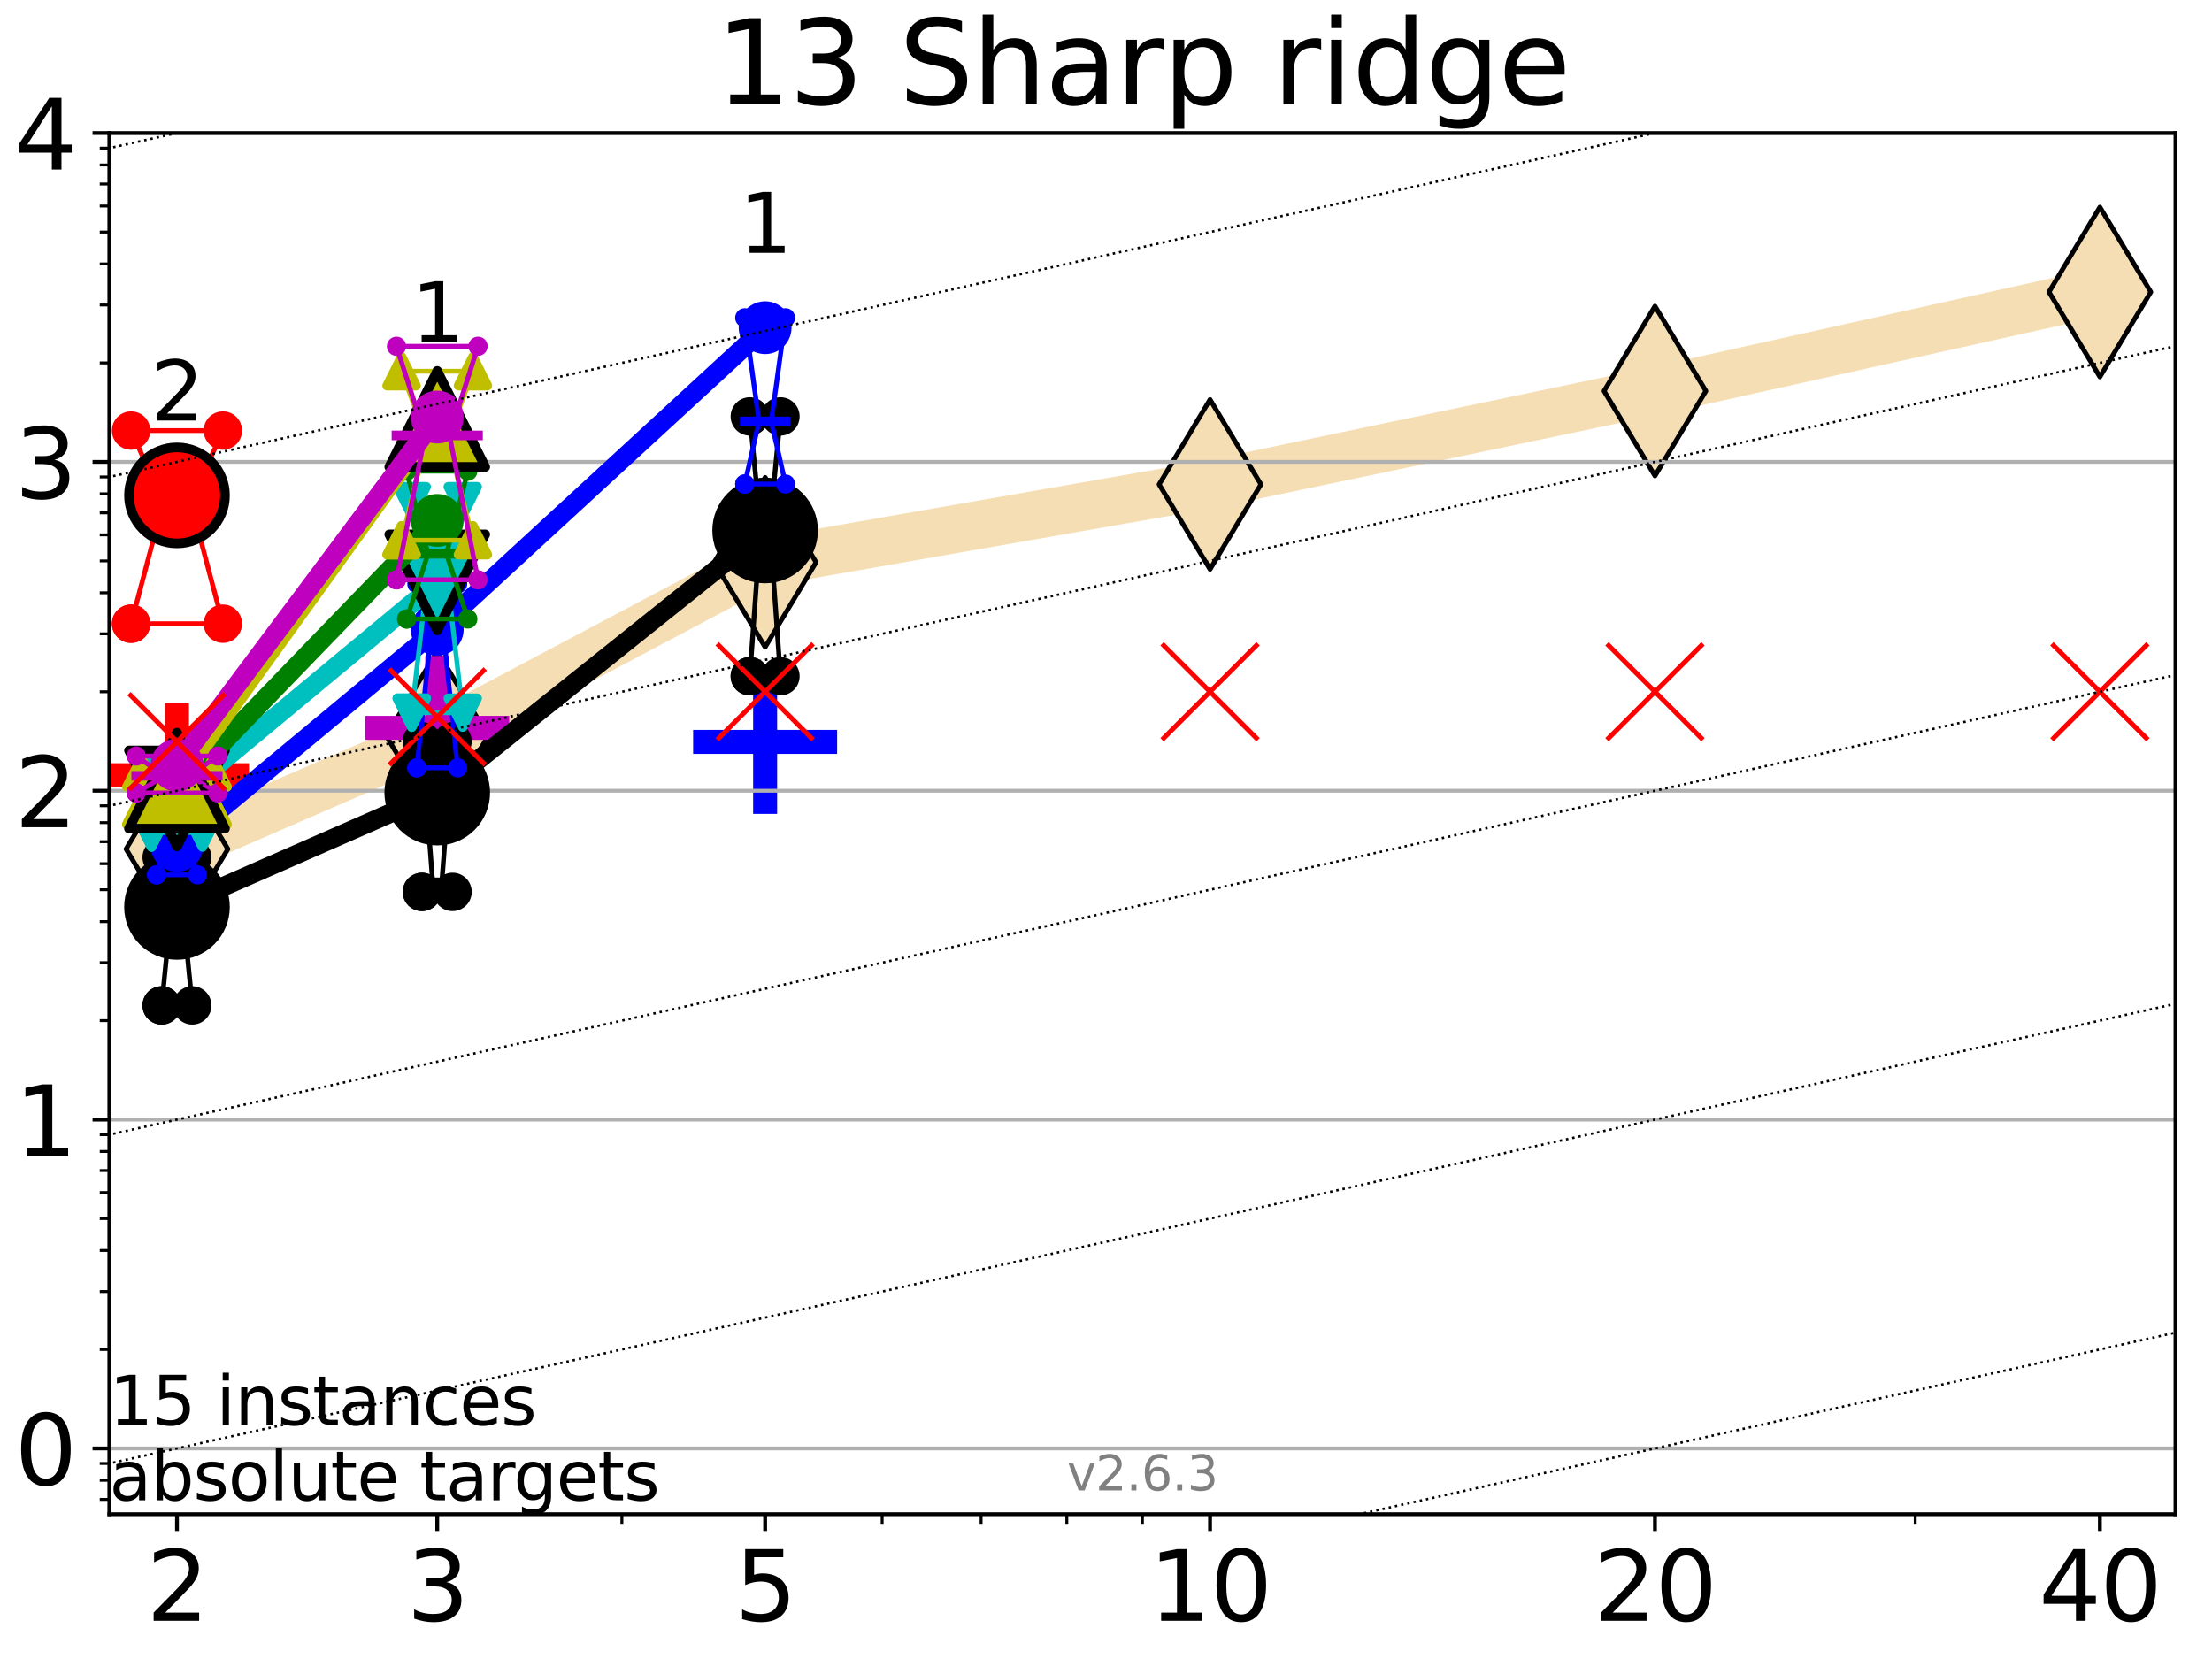 <?xml version="1.0" encoding="utf-8" standalone="no"?>
<!DOCTYPE svg PUBLIC "-//W3C//DTD SVG 1.1//EN"
  "http://www.w3.org/Graphics/SVG/1.1/DTD/svg11.dtd">
<svg xmlns:xlink="http://www.w3.org/1999/xlink" width="460.8pt" height="345.6pt" viewBox="0 0 460.8 345.6" xmlns="http://www.w3.org/2000/svg" version="1.1">
 <defs>
  <style type="text/css">*{stroke-linejoin: round; stroke-linecap: butt}</style>
 </defs>
 <g id="figure_1">
  <g id="patch_1">
   <path d="M 0 345.6 
L 460.8 345.6 
L 460.8 0 
L 0 0 
z
" style="fill: #ffffff"/>
  </g>
  <g id="axes_1">
   <g id="patch_2">
    <path d="M 22.78 315.44 
L 453.192 315.44 
L 453.192 27.72 
L 22.78 27.72 
z
" style="fill: #ffffff"/>
   </g>
   <g id="line2d_1">
    <path d="M 36.868 176.867 
L 91.085 153.335 
L 159.39 117.134 
L 252.074 100.91 
L 344.758 81.456 
L 437.443 60.83 
" clip-path="url(#pb6315e8bf1)" style="fill: none; stroke: #f5deb3; stroke-width: 10; stroke-linecap: square"/>
    <defs>
     <path id="maa21d68ad6" d="M -0 17.678 
L 10.607 0 
L 0 -17.678 
L -10.607 -0 
z
" style="stroke: #000000; stroke-linejoin: miter"/>
    </defs>
    <g clip-path="url(#pb6315e8bf1)">
     <use xlink:href="#maa21d68ad6" x="36.868" y="176.867" style="fill: #f5deb3; stroke: #000000; stroke-linejoin: miter"/>
     <use xlink:href="#maa21d68ad6" x="91.085" y="153.335" style="fill: #f5deb3; stroke: #000000; stroke-linejoin: miter"/>
     <use xlink:href="#maa21d68ad6" x="159.39" y="117.134" style="fill: #f5deb3; stroke: #000000; stroke-linejoin: miter"/>
     <use xlink:href="#maa21d68ad6" x="252.074" y="100.91" style="fill: #f5deb3; stroke: #000000; stroke-linejoin: miter"/>
     <use xlink:href="#maa21d68ad6" x="344.758" y="81.456" style="fill: #f5deb3; stroke: #000000; stroke-linejoin: miter"/>
     <use xlink:href="#maa21d68ad6" x="437.443" y="60.83" style="fill: #f5deb3; stroke: #000000; stroke-linejoin: miter"/>
    </g>
   </g>
   <g id="line2d_2">
    <defs>
     <path id="mfd0caeaba6" d="M -15 0 
L 15 0 
M 0 15 
L 0 -15 
" style="stroke: #bf00bf; stroke-width: 5"/>
    </defs>
    <g clip-path="url(#pb6315e8bf1)">
     <use xlink:href="#mfd0caeaba6" x="91.085" y="151.627" style="fill: #bf00bf; stroke: #bf00bf; stroke-width: 5"/>
    </g>
   </g>
   <g id="line2d_3">
    <defs>
     <path id="mc009044506" d="M -15 0 
L 15 0 
M 0 15 
L 0 -15 
" style="stroke: #0000ff; stroke-width: 5"/>
    </defs>
    <g clip-path="url(#pb6315e8bf1)">
     <use xlink:href="#mc009044506" x="159.39" y="154.55" style="fill: #0000ff; stroke: #0000ff; stroke-width: 5"/>
    </g>
   </g>
   <g id="line2d_4">
    <defs>
     <path id="m1019beb79a" d="M -15 0 
L 15 0 
M 0 15 
L 0 -15 
" style="stroke: #ff0000; stroke-width: 5"/>
    </defs>
    <g clip-path="url(#pb6315e8bf1)">
     <use xlink:href="#m1019beb79a" x="36.868" y="161.491" style="fill: #ff0000; stroke: #ff0000; stroke-width: 5"/>
    </g>
   </g>
   <g id="matplotlib.axis_1">
    <g id="xtick_1">
     <g id="line2d_5">
      <defs>
       <path id="m1a8992a7e8" d="M 0 0 
L 0 3.5 
" style="stroke: #000000; stroke-width: 0.8"/>
      </defs>
      <g>
       <use xlink:href="#m1a8992a7e8" x="36.868" y="315.44" style="stroke: #000000; stroke-width: 0.8"/>
      </g>
     </g>
     <g id="text_1">
      <!-- 2 -->
      <g transform="translate(30.506 337.637) scale(0.2 -0.2)">
       <defs>
        <path id="DejaVuSans-32" d="M 1228 531 
L 3431 531 
L 3431 0 
L 469 0 
L 469 531 
Q 828 903 1448 1529 
Q 2069 2156 2228 2338 
Q 2531 2678 2651 2914 
Q 2772 3150 2772 3378 
Q 2772 3750 2511 3984 
Q 2250 4219 1831 4219 
Q 1534 4219 1204 4116 
Q 875 4013 500 3803 
L 500 4441 
Q 881 4594 1212 4672 
Q 1544 4750 1819 4750 
Q 2544 4750 2975 4387 
Q 3406 4025 3406 3419 
Q 3406 3131 3298 2873 
Q 3191 2616 2906 2266 
Q 2828 2175 2409 1742 
Q 1991 1309 1228 531 
z
" transform="scale(0.016)"/>
       </defs>
       <use xlink:href="#DejaVuSans-32"/>
      </g>
     </g>
    </g>
    <g id="xtick_2">
     <g id="line2d_6">
      <g>
       <use xlink:href="#m1a8992a7e8" x="91.085" y="315.44" style="stroke: #000000; stroke-width: 0.8"/>
      </g>
     </g>
     <g id="text_2">
      <!-- 3 -->
      <g transform="translate(84.723 337.637) scale(0.2 -0.2)">
       <defs>
        <path id="DejaVuSans-33" d="M 2597 2516 
Q 3050 2419 3304 2112 
Q 3559 1806 3559 1356 
Q 3559 666 3084 287 
Q 2609 -91 1734 -91 
Q 1441 -91 1130 -33 
Q 819 25 488 141 
L 488 750 
Q 750 597 1062 519 
Q 1375 441 1716 441 
Q 2309 441 2620 675 
Q 2931 909 2931 1356 
Q 2931 1769 2642 2001 
Q 2353 2234 1838 2234 
L 1294 2234 
L 1294 2753 
L 1863 2753 
Q 2328 2753 2575 2939 
Q 2822 3125 2822 3475 
Q 2822 3834 2567 4026 
Q 2313 4219 1838 4219 
Q 1578 4219 1281 4162 
Q 984 4106 628 3988 
L 628 4550 
Q 988 4650 1302 4700 
Q 1616 4750 1894 4750 
Q 2613 4750 3031 4423 
Q 3450 4097 3450 3541 
Q 3450 3153 3228 2886 
Q 3006 2619 2597 2516 
z
" transform="scale(0.016)"/>
       </defs>
       <use xlink:href="#DejaVuSans-33"/>
      </g>
     </g>
    </g>
    <g id="xtick_3">
     <g id="line2d_7">
      <g>
       <use xlink:href="#m1a8992a7e8" x="159.39" y="315.44" style="stroke: #000000; stroke-width: 0.8"/>
      </g>
     </g>
     <g id="text_3">
      <!-- 5 -->
      <g transform="translate(153.028 337.637) scale(0.2 -0.2)">
       <defs>
        <path id="DejaVuSans-35" d="M 691 4666 
L 3169 4666 
L 3169 4134 
L 1269 4134 
L 1269 2991 
Q 1406 3038 1543 3061 
Q 1681 3084 1819 3084 
Q 2600 3084 3056 2656 
Q 3513 2228 3513 1497 
Q 3513 744 3044 326 
Q 2575 -91 1722 -91 
Q 1428 -91 1123 -41 
Q 819 9 494 109 
L 494 744 
Q 775 591 1075 516 
Q 1375 441 1709 441 
Q 2250 441 2565 725 
Q 2881 1009 2881 1497 
Q 2881 1984 2565 2268 
Q 2250 2553 1709 2553 
Q 1456 2553 1204 2497 
Q 953 2441 691 2322 
L 691 4666 
z
" transform="scale(0.016)"/>
       </defs>
       <use xlink:href="#DejaVuSans-35"/>
      </g>
     </g>
    </g>
    <g id="xtick_4">
     <g id="line2d_8">
      <g>
       <use xlink:href="#m1a8992a7e8" x="252.074" y="315.44" style="stroke: #000000; stroke-width: 0.8"/>
      </g>
     </g>
     <g id="text_4">
      <!-- 10 -->
      <g transform="translate(239.349 337.637) scale(0.2 -0.2)">
       <defs>
        <path id="DejaVuSans-31" d="M 794 531 
L 1825 531 
L 1825 4091 
L 703 3866 
L 703 4441 
L 1819 4666 
L 2450 4666 
L 2450 531 
L 3481 531 
L 3481 0 
L 794 0 
L 794 531 
z
" transform="scale(0.016)"/>
        <path id="DejaVuSans-30" d="M 2034 4250 
Q 1547 4250 1301 3770 
Q 1056 3291 1056 2328 
Q 1056 1369 1301 889 
Q 1547 409 2034 409 
Q 2525 409 2770 889 
Q 3016 1369 3016 2328 
Q 3016 3291 2770 3770 
Q 2525 4250 2034 4250 
z
M 2034 4750 
Q 2819 4750 3233 4129 
Q 3647 3509 3647 2328 
Q 3647 1150 3233 529 
Q 2819 -91 2034 -91 
Q 1250 -91 836 529 
Q 422 1150 422 2328 
Q 422 3509 836 4129 
Q 1250 4750 2034 4750 
z
" transform="scale(0.016)"/>
       </defs>
       <use xlink:href="#DejaVuSans-31"/>
       <use xlink:href="#DejaVuSans-30" x="63.623"/>
      </g>
     </g>
    </g>
    <g id="xtick_5">
     <g id="line2d_9">
      <g>
       <use xlink:href="#m1a8992a7e8" x="344.758" y="315.44" style="stroke: #000000; stroke-width: 0.8"/>
      </g>
     </g>
     <g id="text_5">
      <!-- 20 -->
      <g transform="translate(332.033 337.637) scale(0.2 -0.2)">
       <use xlink:href="#DejaVuSans-32"/>
       <use xlink:href="#DejaVuSans-30" x="63.623"/>
      </g>
     </g>
    </g>
    <g id="xtick_6">
     <g id="line2d_10">
      <g>
       <use xlink:href="#m1a8992a7e8" x="437.443" y="315.44" style="stroke: #000000; stroke-width: 0.8"/>
      </g>
     </g>
     <g id="text_6">
      <!-- 40 -->
      <g transform="translate(424.718 337.637) scale(0.2 -0.2)">
       <defs>
        <path id="DejaVuSans-34" d="M 2419 4116 
L 825 1625 
L 2419 1625 
L 2419 4116 
z
M 2253 4666 
L 3047 4666 
L 3047 1625 
L 3713 1625 
L 3713 1100 
L 3047 1100 
L 3047 0 
L 2419 0 
L 2419 1100 
L 313 1100 
L 313 1709 
L 2253 4666 
z
" transform="scale(0.016)"/>
       </defs>
       <use xlink:href="#DejaVuSans-34"/>
       <use xlink:href="#DejaVuSans-30" x="63.623"/>
      </g>
     </g>
    </g>
    <g id="xtick_7">
     <g id="line2d_11">
      <defs>
       <path id="m55090fe148" d="M 0 0 
L 0 2 
" style="stroke: #000000; stroke-width: 0.6"/>
      </defs>
      <g>
       <use xlink:href="#m55090fe148" x="129.552" y="315.44" style="stroke: #000000; stroke-width: 0.6"/>
      </g>
     </g>
    </g>
    <g id="xtick_8">
     <g id="line2d_12">
      <g>
       <use xlink:href="#m55090fe148" x="183.769" y="315.44" style="stroke: #000000; stroke-width: 0.6"/>
      </g>
     </g>
    </g>
    <g id="xtick_9">
     <g id="line2d_13">
      <g>
       <use xlink:href="#m55090fe148" x="204.381" y="315.44" style="stroke: #000000; stroke-width: 0.6"/>
      </g>
     </g>
    </g>
    <g id="xtick_10">
     <g id="line2d_14">
      <g>
       <use xlink:href="#m55090fe148" x="222.237" y="315.44" style="stroke: #000000; stroke-width: 0.6"/>
      </g>
     </g>
    </g>
    <g id="xtick_11">
     <g id="line2d_15">
      <g>
       <use xlink:href="#m55090fe148" x="237.986" y="315.44" style="stroke: #000000; stroke-width: 0.6"/>
      </g>
     </g>
    </g>
    <g id="xtick_12">
     <g id="line2d_16">
      <g>
       <use xlink:href="#m55090fe148" x="398.975" y="315.44" style="stroke: #000000; stroke-width: 0.6"/>
      </g>
     </g>
    </g>
   </g>
   <g id="matplotlib.axis_2">
    <g id="ytick_1">
     <g id="line2d_17">
      <path d="M 22.78 301.739 
L 453.192 301.739 
" clip-path="url(#pb6315e8bf1)" style="fill: none; stroke: #b0b0b0; stroke-width: 0.8; stroke-linecap: square"/>
     </g>
     <g id="line2d_18">
      <defs>
       <path id="m30ccf0166f" d="M 0 0 
L -3.5 0 
" style="stroke: #000000; stroke-width: 0.8"/>
      </defs>
      <g>
       <use xlink:href="#m30ccf0166f" x="22.78" y="301.739" style="stroke: #000000; stroke-width: 0.8"/>
      </g>
     </g>
     <g id="text_7">
      <!-- 0 -->
      <g transform="translate(3.055 309.337) scale(0.2 -0.2)">
       <use xlink:href="#DejaVuSans-30"/>
      </g>
     </g>
    </g>
    <g id="ytick_2">
     <g id="line2d_19">
      <path d="M 22.78 233.234 
L 453.192 233.234 
" clip-path="url(#pb6315e8bf1)" style="fill: none; stroke: #b0b0b0; stroke-width: 0.8; stroke-linecap: square"/>
     </g>
     <g id="line2d_20">
      <g>
       <use xlink:href="#m30ccf0166f" x="22.78" y="233.234" style="stroke: #000000; stroke-width: 0.8"/>
      </g>
     </g>
     <g id="text_8">
      <!-- 1 -->
      <g transform="translate(3.055 240.833) scale(0.2 -0.2)">
       <use xlink:href="#DejaVuSans-31"/>
      </g>
     </g>
    </g>
    <g id="ytick_3">
     <g id="line2d_21">
      <path d="M 22.78 164.73 
L 453.192 164.73 
" clip-path="url(#pb6315e8bf1)" style="fill: none; stroke: #b0b0b0; stroke-width: 0.8; stroke-linecap: square"/>
     </g>
     <g id="line2d_22">
      <g>
       <use xlink:href="#m30ccf0166f" x="22.78" y="164.73" style="stroke: #000000; stroke-width: 0.8"/>
      </g>
     </g>
     <g id="text_9">
      <!-- 2 -->
      <g transform="translate(3.055 172.328) scale(0.2 -0.2)">
       <use xlink:href="#DejaVuSans-32"/>
      </g>
     </g>
    </g>
    <g id="ytick_4">
     <g id="line2d_23">
      <path d="M 22.78 96.225 
L 453.192 96.225 
" clip-path="url(#pb6315e8bf1)" style="fill: none; stroke: #b0b0b0; stroke-width: 0.8; stroke-linecap: square"/>
     </g>
     <g id="line2d_24">
      <g>
       <use xlink:href="#m30ccf0166f" x="22.78" y="96.225" style="stroke: #000000; stroke-width: 0.8"/>
      </g>
     </g>
     <g id="text_10">
      <!-- 3 -->
      <g transform="translate(3.055 103.823) scale(0.2 -0.2)">
       <use xlink:href="#DejaVuSans-33"/>
      </g>
     </g>
    </g>
    <g id="ytick_5">
     <g id="line2d_25">
      <path d="M 22.78 27.72 
L 453.192 27.72 
" clip-path="url(#pb6315e8bf1)" style="fill: none; stroke: #b0b0b0; stroke-width: 0.8; stroke-linecap: square"/>
     </g>
     <g id="line2d_26">
      <g>
       <use xlink:href="#m30ccf0166f" x="22.78" y="27.72" style="stroke: #000000; stroke-width: 0.8"/>
      </g>
     </g>
     <g id="text_11">
      <!-- 4 -->
      <g transform="translate(3.055 35.318) scale(0.2 -0.2)">
       <use xlink:href="#DejaVuSans-34"/>
      </g>
     </g>
    </g>
    <g id="ytick_6">
     <g id="line2d_27">
      <defs>
       <path id="m1c52332512" d="M 0 0 
L -2 0 
" style="stroke: #000000; stroke-width: 0.6"/>
      </defs>
      <g>
       <use xlink:href="#m1c52332512" x="22.78" y="312.351" style="stroke: #000000; stroke-width: 0.6"/>
      </g>
     </g>
    </g>
    <g id="ytick_7">
     <g id="line2d_28">
      <g>
       <use xlink:href="#m1c52332512" x="22.78" y="308.378" style="stroke: #000000; stroke-width: 0.6"/>
      </g>
     </g>
    </g>
    <g id="ytick_8">
     <g id="line2d_29">
      <g>
       <use xlink:href="#m1c52332512" x="22.78" y="304.874" style="stroke: #000000; stroke-width: 0.6"/>
      </g>
     </g>
    </g>
    <g id="ytick_9">
     <g id="line2d_30">
      <g>
       <use xlink:href="#m1c52332512" x="22.78" y="281.117" style="stroke: #000000; stroke-width: 0.6"/>
      </g>
     </g>
    </g>
    <g id="ytick_10">
     <g id="line2d_31">
      <g>
       <use xlink:href="#m1c52332512" x="22.78" y="269.054" style="stroke: #000000; stroke-width: 0.6"/>
      </g>
     </g>
    </g>
    <g id="ytick_11">
     <g id="line2d_32">
      <g>
       <use xlink:href="#m1c52332512" x="22.78" y="260.495" style="stroke: #000000; stroke-width: 0.6"/>
      </g>
     </g>
    </g>
    <g id="ytick_12">
     <g id="line2d_33">
      <g>
       <use xlink:href="#m1c52332512" x="22.78" y="253.856" style="stroke: #000000; stroke-width: 0.6"/>
      </g>
     </g>
    </g>
    <g id="ytick_13">
     <g id="line2d_34">
      <g>
       <use xlink:href="#m1c52332512" x="22.78" y="248.432" style="stroke: #000000; stroke-width: 0.6"/>
      </g>
     </g>
    </g>
    <g id="ytick_14">
     <g id="line2d_35">
      <g>
       <use xlink:href="#m1c52332512" x="22.78" y="243.846" style="stroke: #000000; stroke-width: 0.6"/>
      </g>
     </g>
    </g>
    <g id="ytick_15">
     <g id="line2d_36">
      <g>
       <use xlink:href="#m1c52332512" x="22.78" y="239.873" style="stroke: #000000; stroke-width: 0.6"/>
      </g>
     </g>
    </g>
    <g id="ytick_16">
     <g id="line2d_37">
      <g>
       <use xlink:href="#m1c52332512" x="22.78" y="236.369" style="stroke: #000000; stroke-width: 0.6"/>
      </g>
     </g>
    </g>
    <g id="ytick_17">
     <g id="line2d_38">
      <g>
       <use xlink:href="#m1c52332512" x="22.78" y="212.612" style="stroke: #000000; stroke-width: 0.6"/>
      </g>
     </g>
    </g>
    <g id="ytick_18">
     <g id="line2d_39">
      <g>
       <use xlink:href="#m1c52332512" x="22.78" y="200.549" style="stroke: #000000; stroke-width: 0.6"/>
      </g>
     </g>
    </g>
    <g id="ytick_19">
     <g id="line2d_40">
      <g>
       <use xlink:href="#m1c52332512" x="22.78" y="191.99" style="stroke: #000000; stroke-width: 0.6"/>
      </g>
     </g>
    </g>
    <g id="ytick_20">
     <g id="line2d_41">
      <g>
       <use xlink:href="#m1c52332512" x="22.78" y="185.352" style="stroke: #000000; stroke-width: 0.6"/>
      </g>
     </g>
    </g>
    <g id="ytick_21">
     <g id="line2d_42">
      <g>
       <use xlink:href="#m1c52332512" x="22.78" y="179.927" style="stroke: #000000; stroke-width: 0.6"/>
      </g>
     </g>
    </g>
    <g id="ytick_22">
     <g id="line2d_43">
      <g>
       <use xlink:href="#m1c52332512" x="22.78" y="175.341" style="stroke: #000000; stroke-width: 0.6"/>
      </g>
     </g>
    </g>
    <g id="ytick_23">
     <g id="line2d_44">
      <g>
       <use xlink:href="#m1c52332512" x="22.78" y="171.368" style="stroke: #000000; stroke-width: 0.6"/>
      </g>
     </g>
    </g>
    <g id="ytick_24">
     <g id="line2d_45">
      <g>
       <use xlink:href="#m1c52332512" x="22.78" y="167.864" style="stroke: #000000; stroke-width: 0.6"/>
      </g>
     </g>
    </g>
    <g id="ytick_25">
     <g id="line2d_46">
      <g>
       <use xlink:href="#m1c52332512" x="22.78" y="144.108" style="stroke: #000000; stroke-width: 0.6"/>
      </g>
     </g>
    </g>
    <g id="ytick_26">
     <g id="line2d_47">
      <g>
       <use xlink:href="#m1c52332512" x="22.78" y="132.044" style="stroke: #000000; stroke-width: 0.6"/>
      </g>
     </g>
    </g>
    <g id="ytick_27">
     <g id="line2d_48">
      <g>
       <use xlink:href="#m1c52332512" x="22.78" y="123.486" style="stroke: #000000; stroke-width: 0.6"/>
      </g>
     </g>
    </g>
    <g id="ytick_28">
     <g id="line2d_49">
      <g>
       <use xlink:href="#m1c52332512" x="22.78" y="116.847" style="stroke: #000000; stroke-width: 0.6"/>
      </g>
     </g>
    </g>
    <g id="ytick_29">
     <g id="line2d_50">
      <g>
       <use xlink:href="#m1c52332512" x="22.78" y="111.422" style="stroke: #000000; stroke-width: 0.6"/>
      </g>
     </g>
    </g>
    <g id="ytick_30">
     <g id="line2d_51">
      <g>
       <use xlink:href="#m1c52332512" x="22.78" y="106.836" style="stroke: #000000; stroke-width: 0.6"/>
      </g>
     </g>
    </g>
    <g id="ytick_31">
     <g id="line2d_52">
      <g>
       <use xlink:href="#m1c52332512" x="22.78" y="102.864" style="stroke: #000000; stroke-width: 0.6"/>
      </g>
     </g>
    </g>
    <g id="ytick_32">
     <g id="line2d_53">
      <g>
       <use xlink:href="#m1c52332512" x="22.78" y="99.359" style="stroke: #000000; stroke-width: 0.6"/>
      </g>
     </g>
    </g>
    <g id="ytick_33">
     <g id="line2d_54">
      <g>
       <use xlink:href="#m1c52332512" x="22.78" y="75.603" style="stroke: #000000; stroke-width: 0.6"/>
      </g>
     </g>
    </g>
    <g id="ytick_34">
     <g id="line2d_55">
      <g>
       <use xlink:href="#m1c52332512" x="22.78" y="63.54" style="stroke: #000000; stroke-width: 0.6"/>
      </g>
     </g>
    </g>
    <g id="ytick_35">
     <g id="line2d_56">
      <g>
       <use xlink:href="#m1c52332512" x="22.78" y="54.981" style="stroke: #000000; stroke-width: 0.6"/>
      </g>
     </g>
    </g>
    <g id="ytick_36">
     <g id="line2d_57">
      <g>
       <use xlink:href="#m1c52332512" x="22.78" y="48.342" style="stroke: #000000; stroke-width: 0.6"/>
      </g>
     </g>
    </g>
    <g id="ytick_37">
     <g id="line2d_58">
      <g>
       <use xlink:href="#m1c52332512" x="22.78" y="42.918" style="stroke: #000000; stroke-width: 0.6"/>
      </g>
     </g>
    </g>
    <g id="ytick_38">
     <g id="line2d_59">
      <g>
       <use xlink:href="#m1c52332512" x="22.78" y="38.332" style="stroke: #000000; stroke-width: 0.6"/>
      </g>
     </g>
    </g>
    <g id="ytick_39">
     <g id="line2d_60">
      <g>
       <use xlink:href="#m1c52332512" x="22.78" y="34.359" style="stroke: #000000; stroke-width: 0.6"/>
      </g>
     </g>
    </g>
    <g id="ytick_40">
     <g id="line2d_61">
      <g>
       <use xlink:href="#m1c52332512" x="22.78" y="30.855" style="stroke: #000000; stroke-width: 0.6"/>
      </g>
     </g>
    </g>
   </g>
   <g id="line2d_62">
    <path d="M 33.682 209.441 
L 35.912 186.878 
L 33.682 178.594 
L 40.054 178.594 
L 37.824 186.878 
L 40.054 209.441 
L 33.682 209.441 
" clip-path="url(#pb6315e8bf1)" style="fill: none; stroke: #000000; stroke-linecap: square"/>
   </g>
   <g id="line2d_63">
    <path d="M 33.682 209.441 
L 40.054 209.441 
L 40.054 178.594 
L 33.682 178.594 
L 33.682 209.441 
" clip-path="url(#pb6315e8bf1)" style="fill: none"/>
    <defs>
     <path id="md04848f0b5" d="M 0 3 
C 0.796 3 1.559 2.684 2.121 2.121 
C 2.684 1.559 3 0.796 3 0 
C 3 -0.796 2.684 -1.559 2.121 -2.121 
C 1.559 -2.684 0.796 -3 0 -3 
C -0.796 -3 -1.559 -2.684 -2.121 -2.121 
C -2.684 -1.559 -3 -0.796 -3 0 
C -3 0.796 -2.684 1.559 -2.121 2.121 
C -1.559 2.684 -0.796 3 0 3 
z
" style="stroke: #000000; stroke-width: 2"/>
    </defs>
    <g clip-path="url(#pb6315e8bf1)">
     <use xlink:href="#md04848f0b5" x="33.682" y="209.441" style="stroke: #000000; stroke-width: 2"/>
     <use xlink:href="#md04848f0b5" x="40.054" y="209.441" style="stroke: #000000; stroke-width: 2"/>
     <use xlink:href="#md04848f0b5" x="40.054" y="178.594" style="stroke: #000000; stroke-width: 2"/>
     <use xlink:href="#md04848f0b5" x="33.682" y="178.594" style="stroke: #000000; stroke-width: 2"/>
     <use xlink:href="#md04848f0b5" x="33.682" y="209.441" style="stroke: #000000; stroke-width: 2"/>
    </g>
   </g>
   <g id="line2d_64">
    <path d="M 33.682 186.878 
L 40.054 186.878 
" clip-path="url(#pb6315e8bf1)" style="fill: none; stroke: #000000; stroke-width: 2; stroke-linecap: square"/>
   </g>
   <g id="line2d_65">
    <path d="M 87.899 185.801 
L 90.129 183.806 
L 87.899 154.437 
L 94.271 154.437 
L 92.041 183.806 
L 94.271 185.801 
L 87.899 185.801 
" clip-path="url(#pb6315e8bf1)" style="fill: none; stroke: #000000; stroke-linecap: square"/>
   </g>
   <g id="line2d_66">
    <path d="M 87.899 185.801 
L 94.271 185.801 
L 94.271 154.437 
L 87.899 154.437 
L 87.899 185.801 
" clip-path="url(#pb6315e8bf1)" style="fill: none"/>
    <g clip-path="url(#pb6315e8bf1)">
     <use xlink:href="#md04848f0b5" x="87.899" y="185.801" style="stroke: #000000; stroke-width: 2"/>
     <use xlink:href="#md04848f0b5" x="94.271" y="185.801" style="stroke: #000000; stroke-width: 2"/>
     <use xlink:href="#md04848f0b5" x="94.271" y="154.437" style="stroke: #000000; stroke-width: 2"/>
     <use xlink:href="#md04848f0b5" x="87.899" y="154.437" style="stroke: #000000; stroke-width: 2"/>
     <use xlink:href="#md04848f0b5" x="87.899" y="185.801" style="stroke: #000000; stroke-width: 2"/>
    </g>
   </g>
   <g id="line2d_67">
    <path d="M 87.899 183.806 
L 94.271 183.806 
" clip-path="url(#pb6315e8bf1)" style="fill: none; stroke: #000000; stroke-width: 2; stroke-linecap: square"/>
   </g>
   <g id="line2d_68">
    <path d="M 156.204 140.869 
L 158.434 109.67 
L 156.204 86.748 
L 162.576 86.748 
L 160.346 109.67 
L 162.576 140.869 
L 156.204 140.869 
" clip-path="url(#pb6315e8bf1)" style="fill: none; stroke: #000000; stroke-linecap: square"/>
   </g>
   <g id="line2d_69">
    <path d="M 156.204 140.869 
L 162.576 140.869 
L 162.576 86.748 
L 156.204 86.748 
L 156.204 140.869 
" clip-path="url(#pb6315e8bf1)" style="fill: none"/>
    <g clip-path="url(#pb6315e8bf1)">
     <use xlink:href="#md04848f0b5" x="156.204" y="140.869" style="stroke: #000000; stroke-width: 2"/>
     <use xlink:href="#md04848f0b5" x="162.576" y="140.869" style="stroke: #000000; stroke-width: 2"/>
     <use xlink:href="#md04848f0b5" x="162.576" y="86.748" style="stroke: #000000; stroke-width: 2"/>
     <use xlink:href="#md04848f0b5" x="156.204" y="86.748" style="stroke: #000000; stroke-width: 2"/>
     <use xlink:href="#md04848f0b5" x="156.204" y="140.869" style="stroke: #000000; stroke-width: 2"/>
    </g>
   </g>
   <g id="line2d_70">
    <path d="M 156.204 109.67 
L 162.576 109.67 
" clip-path="url(#pb6315e8bf1)" style="fill: none; stroke: #000000; stroke-width: 2; stroke-linecap: square"/>
   </g>
   <g id="line2d_71">
    <path d="M 36.868 188.93 
L 91.085 165.119 
" clip-path="url(#pb6315e8bf1)" style="fill: none; stroke: #000000; stroke-width: 4; stroke-linecap: square"/>
   </g>
   <g id="line2d_72">
    <path d="M 91.085 165.119 
L 159.39 110.505 
" clip-path="url(#pb6315e8bf1)" style="fill: none; stroke: #000000; stroke-width: 4; stroke-linecap: square"/>
   </g>
   <g id="line2d_73">
    <path d="M 36.868 188.93 
L 91.085 165.119 
L 159.39 110.505 
" clip-path="url(#pb6315e8bf1)" style="fill: none"/>
    <defs>
     <path id="m1195ddccbd" d="M 0 10 
C 2.652 10 5.196 8.946 7.071 7.071 
C 8.946 5.196 10 2.652 10 0 
C 10 -2.652 8.946 -5.196 7.071 -7.071 
C 5.196 -8.946 2.652 -10 0 -10 
C -2.652 -10 -5.196 -8.946 -7.071 -7.071 
C -8.946 -5.196 -10 -2.652 -10 0 
C -10 2.652 -8.946 5.196 -7.071 7.071 
C -5.196 8.946 -2.652 10 0 10 
z
" style="stroke: #000000; stroke-width: 2"/>
    </defs>
    <g clip-path="url(#pb6315e8bf1)">
     <use xlink:href="#m1195ddccbd" x="36.868" y="188.93" style="stroke: #000000; stroke-width: 2"/>
     <use xlink:href="#m1195ddccbd" x="91.085" y="165.119" style="stroke: #000000; stroke-width: 2"/>
     <use xlink:href="#m1195ddccbd" x="159.39" y="110.505" style="stroke: #000000; stroke-width: 2"/>
    </g>
   </g>
   <g id="line2d_74">
    <path d="M 32.62 182.247 
L 35.594 172.313 
L 32.62 171.229 
L 41.116 171.229 
L 38.143 172.313 
L 41.116 182.247 
L 32.62 182.247 
" clip-path="url(#pb6315e8bf1)" style="fill: none; stroke: #0000ff; stroke-linecap: square"/>
   </g>
   <g id="line2d_75">
    <path d="M 32.62 182.247 
L 41.116 182.247 
L 41.116 171.229 
L 32.62 171.229 
L 32.62 182.247 
" clip-path="url(#pb6315e8bf1)" style="fill: none"/>
    <defs>
     <path id="m317a952a71" d="M 0 1.5 
C 0.398 1.5 0.779 1.342 1.061 1.061 
C 1.342 0.779 1.5 0.398 1.5 0 
C 1.5 -0.398 1.342 -0.779 1.061 -1.061 
C 0.779 -1.342 0.398 -1.5 0 -1.5 
C -0.398 -1.5 -0.779 -1.342 -1.061 -1.061 
C -1.342 -0.779 -1.5 -0.398 -1.5 0 
C -1.5 0.398 -1.342 0.779 -1.061 1.061 
C -0.779 1.342 -0.398 1.5 0 1.5 
z
" style="stroke: #0000ff"/>
    </defs>
    <g clip-path="url(#pb6315e8bf1)">
     <use xlink:href="#m317a952a71" x="32.62" y="182.247" style="fill: #0000ff; stroke: #0000ff"/>
     <use xlink:href="#m317a952a71" x="41.116" y="182.247" style="fill: #0000ff; stroke: #0000ff"/>
     <use xlink:href="#m317a952a71" x="41.116" y="171.229" style="fill: #0000ff; stroke: #0000ff"/>
     <use xlink:href="#m317a952a71" x="32.62" y="171.229" style="fill: #0000ff; stroke: #0000ff"/>
     <use xlink:href="#m317a952a71" x="32.62" y="182.247" style="fill: #0000ff; stroke: #0000ff"/>
    </g>
   </g>
   <g id="line2d_76">
    <path d="M 32.62 172.313 
L 41.116 172.313 
" clip-path="url(#pb6315e8bf1)" style="fill: none; stroke: #0000ff; stroke-width: 2; stroke-linecap: square"/>
   </g>
   <g id="line2d_77">
    <path d="M 86.837 159.953 
L 89.811 131.618 
L 86.837 121.647 
L 95.333 121.647 
L 92.359 131.618 
L 95.333 159.953 
L 86.837 159.953 
" clip-path="url(#pb6315e8bf1)" style="fill: none; stroke: #0000ff; stroke-linecap: square"/>
   </g>
   <g id="line2d_78">
    <path d="M 86.837 159.953 
L 95.333 159.953 
L 95.333 121.647 
L 86.837 121.647 
L 86.837 159.953 
" clip-path="url(#pb6315e8bf1)" style="fill: none"/>
    <g clip-path="url(#pb6315e8bf1)">
     <use xlink:href="#m317a952a71" x="86.837" y="159.953" style="fill: #0000ff; stroke: #0000ff"/>
     <use xlink:href="#m317a952a71" x="95.333" y="159.953" style="fill: #0000ff; stroke: #0000ff"/>
     <use xlink:href="#m317a952a71" x="95.333" y="121.647" style="fill: #0000ff; stroke: #0000ff"/>
     <use xlink:href="#m317a952a71" x="86.837" y="121.647" style="fill: #0000ff; stroke: #0000ff"/>
     <use xlink:href="#m317a952a71" x="86.837" y="159.953" style="fill: #0000ff; stroke: #0000ff"/>
    </g>
   </g>
   <g id="line2d_79">
    <path d="M 86.837 131.618 
L 95.333 131.618 
" clip-path="url(#pb6315e8bf1)" style="fill: none; stroke: #0000ff; stroke-width: 2; stroke-linecap: square"/>
   </g>
   <g id="line2d_80">
    <path d="M 155.142 100.832 
L 158.116 87.785 
L 155.142 66.199 
L 163.638 66.199 
L 160.665 87.785 
L 163.638 100.832 
L 155.142 100.832 
" clip-path="url(#pb6315e8bf1)" style="fill: none; stroke: #0000ff; stroke-linecap: square"/>
   </g>
   <g id="line2d_81">
    <path d="M 155.142 100.832 
L 163.638 100.832 
L 163.638 66.199 
L 155.142 66.199 
L 155.142 100.832 
" clip-path="url(#pb6315e8bf1)" style="fill: none"/>
    <g clip-path="url(#pb6315e8bf1)">
     <use xlink:href="#m317a952a71" x="155.142" y="100.832" style="fill: #0000ff; stroke: #0000ff"/>
     <use xlink:href="#m317a952a71" x="163.638" y="100.832" style="fill: #0000ff; stroke: #0000ff"/>
     <use xlink:href="#m317a952a71" x="163.638" y="66.199" style="fill: #0000ff; stroke: #0000ff"/>
     <use xlink:href="#m317a952a71" x="155.142" y="66.199" style="fill: #0000ff; stroke: #0000ff"/>
     <use xlink:href="#m317a952a71" x="155.142" y="100.832" style="fill: #0000ff; stroke: #0000ff"/>
    </g>
   </g>
   <g id="line2d_82">
    <path d="M 155.142 87.785 
L 163.638 87.785 
" clip-path="url(#pb6315e8bf1)" style="fill: none; stroke: #0000ff; stroke-width: 2; stroke-linecap: square"/>
   </g>
   <g id="line2d_83">
    <path d="M 36.868 176.11 
L 91.085 131.101 
" clip-path="url(#pb6315e8bf1)" style="fill: none; stroke: #0000ff; stroke-width: 4; stroke-linecap: square"/>
   </g>
   <g id="line2d_84">
    <path d="M 91.085 131.101 
L 159.39 68.263 
" clip-path="url(#pb6315e8bf1)" style="fill: none; stroke: #0000ff; stroke-width: 4; stroke-linecap: square"/>
   </g>
   <g id="line2d_85">
    <path d="M 36.868 176.11 
L 91.085 131.101 
L 159.39 68.263 
" clip-path="url(#pb6315e8bf1)" style="fill: none"/>
    <defs>
     <path id="m47b1f71019" d="M 0 5 
C 1.326 5 2.598 4.473 3.536 3.536 
C 4.473 2.598 5 1.326 5 0 
C 5 -1.326 4.473 -2.598 3.536 -3.536 
C 2.598 -4.473 1.326 -5 0 -5 
C -1.326 -5 -2.598 -4.473 -3.536 -3.536 
C -4.473 -2.598 -5 -1.326 -5 0 
C -5 1.326 -4.473 2.598 -3.536 3.536 
C -2.598 4.473 -1.326 5 0 5 
z
" style="stroke: #0000ff"/>
    </defs>
    <g clip-path="url(#pb6315e8bf1)">
     <use xlink:href="#m47b1f71019" x="36.868" y="176.11" style="fill: #0000ff; stroke: #0000ff"/>
     <use xlink:href="#m47b1f71019" x="91.085" y="131.101" style="fill: #0000ff; stroke: #0000ff"/>
     <use xlink:href="#m47b1f71019" x="159.39" y="68.263" style="fill: #0000ff; stroke: #0000ff"/>
    </g>
   </g>
   <g id="line2d_86">
    <path d="M 31.558 173.438 
L 35.275 169.044 
L 31.558 164.841 
L 42.178 164.841 
L 38.461 169.044 
L 42.178 173.438 
L 31.558 173.438 
" clip-path="url(#pb6315e8bf1)" style="fill: none; stroke: #00bfbf; stroke-linecap: square"/>
   </g>
   <g id="line2d_87">
    <path d="M 31.558 173.438 
L 42.178 173.438 
L 42.178 164.841 
L 31.558 164.841 
L 31.558 173.438 
" clip-path="url(#pb6315e8bf1)" style="fill: none"/>
    <defs>
     <path id="ma1740a2fa3" d="M -0 3 
L 3 -3 
L -3 -3 
z
" style="stroke: #00bfbf; stroke-width: 2; stroke-linejoin: miter"/>
    </defs>
    <g clip-path="url(#pb6315e8bf1)">
     <use xlink:href="#ma1740a2fa3" x="31.558" y="173.438" style="fill: #00bfbf; stroke: #00bfbf; stroke-width: 2; stroke-linejoin: miter"/>
     <use xlink:href="#ma1740a2fa3" x="42.178" y="173.438" style="fill: #00bfbf; stroke: #00bfbf; stroke-width: 2; stroke-linejoin: miter"/>
     <use xlink:href="#ma1740a2fa3" x="42.178" y="164.841" style="fill: #00bfbf; stroke: #00bfbf; stroke-width: 2; stroke-linejoin: miter"/>
     <use xlink:href="#ma1740a2fa3" x="31.558" y="164.841" style="fill: #00bfbf; stroke: #00bfbf; stroke-width: 2; stroke-linejoin: miter"/>
     <use xlink:href="#ma1740a2fa3" x="31.558" y="173.438" style="fill: #00bfbf; stroke: #00bfbf; stroke-width: 2; stroke-linejoin: miter"/>
    </g>
   </g>
   <g id="line2d_88">
    <path d="M 31.558 169.044 
L 42.178 169.044 
" clip-path="url(#pb6315e8bf1)" style="fill: none; stroke: #00bfbf; stroke-width: 2; stroke-linecap: square"/>
   </g>
   <g id="line2d_89">
    <path d="M 85.775 148.465 
L 89.492 116.258 
L 85.775 104.409 
L 96.395 104.409 
L 92.678 116.258 
L 96.395 148.465 
L 85.775 148.465 
" clip-path="url(#pb6315e8bf1)" style="fill: none; stroke: #00bfbf; stroke-linecap: square"/>
   </g>
   <g id="line2d_90">
    <path d="M 85.775 148.465 
L 96.395 148.465 
L 96.395 104.409 
L 85.775 104.409 
L 85.775 148.465 
" clip-path="url(#pb6315e8bf1)" style="fill: none"/>
    <g clip-path="url(#pb6315e8bf1)">
     <use xlink:href="#ma1740a2fa3" x="85.775" y="148.465" style="fill: #00bfbf; stroke: #00bfbf; stroke-width: 2; stroke-linejoin: miter"/>
     <use xlink:href="#ma1740a2fa3" x="96.395" y="148.465" style="fill: #00bfbf; stroke: #00bfbf; stroke-width: 2; stroke-linejoin: miter"/>
     <use xlink:href="#ma1740a2fa3" x="96.395" y="104.409" style="fill: #00bfbf; stroke: #00bfbf; stroke-width: 2; stroke-linejoin: miter"/>
     <use xlink:href="#ma1740a2fa3" x="85.775" y="104.409" style="fill: #00bfbf; stroke: #00bfbf; stroke-width: 2; stroke-linejoin: miter"/>
     <use xlink:href="#ma1740a2fa3" x="85.775" y="148.465" style="fill: #00bfbf; stroke: #00bfbf; stroke-width: 2; stroke-linejoin: miter"/>
    </g>
   </g>
   <g id="line2d_91">
    <path d="M 85.775 116.258 
L 96.395 116.258 
" clip-path="url(#pb6315e8bf1)" style="fill: none; stroke: #00bfbf; stroke-width: 2; stroke-linecap: square"/>
   </g>
   <g id="line2d_92">
    <path d="M 36.868 166.334 
L 91.085 121.319 
" clip-path="url(#pb6315e8bf1)" style="fill: none; stroke: #00bfbf; stroke-width: 4; stroke-linecap: square"/>
   </g>
   <g id="line2d_93">
    <path d="M 36.868 166.334 
L 91.085 121.319 
" clip-path="url(#pb6315e8bf1)" style="fill: none"/>
    <defs>
     <path id="mf17cc6ec13" d="M -0 10 
L 10 -10 
L -10 -10 
z
" style="stroke: #000000; stroke-width: 2; stroke-linejoin: miter"/>
    </defs>
    <g clip-path="url(#pb6315e8bf1)">
     <use xlink:href="#mf17cc6ec13" x="36.868" y="166.334" style="fill: #00bfbf; stroke: #000000; stroke-width: 2; stroke-linejoin: miter"/>
     <use xlink:href="#mf17cc6ec13" x="91.085" y="121.319" style="fill: #00bfbf; stroke: #000000; stroke-width: 2; stroke-linejoin: miter"/>
    </g>
   </g>
   <g id="line2d_94">
    <path d="M 30.496 171.555 
L 34.957 167.049 
L 30.496 162.996 
L 43.24 162.996 
L 38.78 167.049 
L 43.24 171.555 
L 30.496 171.555 
" clip-path="url(#pb6315e8bf1)" style="fill: none; stroke: #008000; stroke-linecap: square"/>
   </g>
   <g id="line2d_95">
    <path d="M 30.496 171.555 
L 43.24 171.555 
L 43.24 162.996 
L 30.496 162.996 
L 30.496 171.555 
" clip-path="url(#pb6315e8bf1)" style="fill: none"/>
    <defs>
     <path id="m0030d0000f" d="M 0 1.5 
C 0.398 1.5 0.779 1.342 1.061 1.061 
C 1.342 0.779 1.5 0.398 1.5 0 
C 1.5 -0.398 1.342 -0.779 1.061 -1.061 
C 0.779 -1.342 0.398 -1.5 0 -1.5 
C -0.398 -1.5 -0.779 -1.342 -1.061 -1.061 
C -1.342 -0.779 -1.5 -0.398 -1.5 0 
C -1.5 0.398 -1.342 0.779 -1.061 1.061 
C -0.779 1.342 -0.398 1.5 0 1.5 
z
" style="stroke: #008000"/>
    </defs>
    <g clip-path="url(#pb6315e8bf1)">
     <use xlink:href="#m0030d0000f" x="30.496" y="171.555" style="fill: #008000; stroke: #008000"/>
     <use xlink:href="#m0030d0000f" x="43.24" y="171.555" style="fill: #008000; stroke: #008000"/>
     <use xlink:href="#m0030d0000f" x="43.24" y="162.996" style="fill: #008000; stroke: #008000"/>
     <use xlink:href="#m0030d0000f" x="30.496" y="162.996" style="fill: #008000; stroke: #008000"/>
     <use xlink:href="#m0030d0000f" x="30.496" y="171.555" style="fill: #008000; stroke: #008000"/>
    </g>
   </g>
   <g id="line2d_96">
    <path d="M 30.496 167.049 
L 43.24 167.049 
" clip-path="url(#pb6315e8bf1)" style="fill: none; stroke: #008000; stroke-width: 2; stroke-linecap: square"/>
   </g>
   <g id="line2d_97">
    <path d="M 84.713 128.947 
L 89.173 115.357 
L 84.713 98.153 
L 97.457 98.153 
L 92.997 115.357 
L 97.457 128.947 
L 84.713 128.947 
" clip-path="url(#pb6315e8bf1)" style="fill: none; stroke: #008000; stroke-linecap: square"/>
   </g>
   <g id="line2d_98">
    <path d="M 84.713 128.947 
L 97.457 128.947 
L 97.457 98.153 
L 84.713 98.153 
L 84.713 128.947 
" clip-path="url(#pb6315e8bf1)" style="fill: none"/>
    <g clip-path="url(#pb6315e8bf1)">
     <use xlink:href="#m0030d0000f" x="84.713" y="128.947" style="fill: #008000; stroke: #008000"/>
     <use xlink:href="#m0030d0000f" x="97.457" y="128.947" style="fill: #008000; stroke: #008000"/>
     <use xlink:href="#m0030d0000f" x="97.457" y="98.153" style="fill: #008000; stroke: #008000"/>
     <use xlink:href="#m0030d0000f" x="84.713" y="98.153" style="fill: #008000; stroke: #008000"/>
     <use xlink:href="#m0030d0000f" x="84.713" y="128.947" style="fill: #008000; stroke: #008000"/>
    </g>
   </g>
   <g id="line2d_99">
    <path d="M 84.713 115.357 
L 97.457 115.357 
" clip-path="url(#pb6315e8bf1)" style="fill: none; stroke: #008000; stroke-width: 2; stroke-linecap: square"/>
   </g>
   <g id="line2d_100">
    <path d="M 36.868 164.507 
L 91.085 108.415 
" clip-path="url(#pb6315e8bf1)" style="fill: none; stroke: #008000; stroke-width: 4; stroke-linecap: square"/>
   </g>
   <g id="line2d_101">
    <path d="M 36.868 164.507 
L 91.085 108.415 
" clip-path="url(#pb6315e8bf1)" style="fill: none"/>
    <defs>
     <path id="m8ba371d7e4" d="M 0 5 
C 1.326 5 2.598 4.473 3.536 3.536 
C 4.473 2.598 5 1.326 5 0 
C 5 -1.326 4.473 -2.598 3.536 -3.536 
C 2.598 -4.473 1.326 -5 0 -5 
C -1.326 -5 -2.598 -4.473 -3.536 -3.536 
C -4.473 -2.598 -5 -1.326 -5 0 
C -5 1.326 -4.473 2.598 -3.536 3.536 
C -2.598 4.473 -1.326 5 0 5 
z
" style="stroke: #008000"/>
    </defs>
    <g clip-path="url(#pb6315e8bf1)">
     <use xlink:href="#m8ba371d7e4" x="36.868" y="164.507" style="fill: #008000; stroke: #008000"/>
     <use xlink:href="#m8ba371d7e4" x="91.085" y="108.415" style="fill: #008000; stroke: #008000"/>
    </g>
   </g>
   <g id="line2d_102">
    <path d="M 29.434 168.745 
L 34.638 165.483 
L 29.434 160.929 
L 44.303 160.929 
L 39.099 165.483 
L 44.303 168.745 
L 29.434 168.745 
" clip-path="url(#pb6315e8bf1)" style="fill: none; stroke: #bfbf00; stroke-linecap: square"/>
   </g>
   <g id="line2d_103">
    <path d="M 29.434 168.745 
L 44.303 168.745 
L 44.303 160.929 
L 29.434 160.929 
L 29.434 168.745 
" clip-path="url(#pb6315e8bf1)" style="fill: none"/>
    <defs>
     <path id="mb511127858" d="M 0 -3 
L -3 3 
L 3 3 
z
" style="stroke: #bfbf00; stroke-width: 2; stroke-linejoin: miter"/>
    </defs>
    <g clip-path="url(#pb6315e8bf1)">
     <use xlink:href="#mb511127858" x="29.434" y="168.745" style="fill: #bfbf00; stroke: #bfbf00; stroke-width: 2; stroke-linejoin: miter"/>
     <use xlink:href="#mb511127858" x="44.303" y="168.745" style="fill: #bfbf00; stroke: #bfbf00; stroke-width: 2; stroke-linejoin: miter"/>
     <use xlink:href="#mb511127858" x="44.303" y="160.929" style="fill: #bfbf00; stroke: #bfbf00; stroke-width: 2; stroke-linejoin: miter"/>
     <use xlink:href="#mb511127858" x="29.434" y="160.929" style="fill: #bfbf00; stroke: #bfbf00; stroke-width: 2; stroke-linejoin: miter"/>
     <use xlink:href="#mb511127858" x="29.434" y="168.745" style="fill: #bfbf00; stroke: #bfbf00; stroke-width: 2; stroke-linejoin: miter"/>
    </g>
   </g>
   <g id="line2d_104">
    <path d="M 29.434 165.483 
L 44.303 165.483 
" clip-path="url(#pb6315e8bf1)" style="fill: none; stroke: #bfbf00; stroke-width: 2; stroke-linecap: square"/>
   </g>
   <g id="line2d_105">
    <path d="M 83.651 112.542 
L 88.855 91.444 
L 83.651 77.336 
L 98.519 77.336 
L 93.315 91.444 
L 98.519 112.542 
L 83.651 112.542 
" clip-path="url(#pb6315e8bf1)" style="fill: none; stroke: #bfbf00; stroke-linecap: square"/>
   </g>
   <g id="line2d_106">
    <path d="M 83.651 112.542 
L 98.519 112.542 
L 98.519 77.336 
L 83.651 77.336 
L 83.651 112.542 
" clip-path="url(#pb6315e8bf1)" style="fill: none"/>
    <g clip-path="url(#pb6315e8bf1)">
     <use xlink:href="#mb511127858" x="83.651" y="112.542" style="fill: #bfbf00; stroke: #bfbf00; stroke-width: 2; stroke-linejoin: miter"/>
     <use xlink:href="#mb511127858" x="98.519" y="112.542" style="fill: #bfbf00; stroke: #bfbf00; stroke-width: 2; stroke-linejoin: miter"/>
     <use xlink:href="#mb511127858" x="98.519" y="77.336" style="fill: #bfbf00; stroke: #bfbf00; stroke-width: 2; stroke-linejoin: miter"/>
     <use xlink:href="#mb511127858" x="83.651" y="77.336" style="fill: #bfbf00; stroke: #bfbf00; stroke-width: 2; stroke-linejoin: miter"/>
     <use xlink:href="#mb511127858" x="83.651" y="112.542" style="fill: #bfbf00; stroke: #bfbf00; stroke-width: 2; stroke-linejoin: miter"/>
    </g>
   </g>
   <g id="line2d_107">
    <path d="M 83.651 91.444 
L 98.519 91.444 
" clip-path="url(#pb6315e8bf1)" style="fill: none; stroke: #bfbf00; stroke-width: 2; stroke-linecap: square"/>
   </g>
   <g id="line2d_108">
    <path d="M 36.868 162.613 
L 91.085 87.267 
" clip-path="url(#pb6315e8bf1)" style="fill: none; stroke: #bfbf00; stroke-width: 4; stroke-linecap: square"/>
   </g>
   <g id="line2d_109">
    <path d="M 36.868 162.613 
L 91.085 87.267 
" clip-path="url(#pb6315e8bf1)" style="fill: none"/>
    <defs>
     <path id="m5cf711df1e" d="M 0 -10 
L -10 10 
L 10 10 
z
" style="stroke: #000000; stroke-width: 2; stroke-linejoin: miter"/>
    </defs>
    <g clip-path="url(#pb6315e8bf1)">
     <use xlink:href="#m5cf711df1e" x="36.868" y="162.613" style="fill: #bfbf00; stroke: #000000; stroke-width: 2; stroke-linejoin: miter"/>
     <use xlink:href="#m5cf711df1e" x="91.085" y="87.267" style="fill: #bfbf00; stroke: #000000; stroke-width: 2; stroke-linejoin: miter"/>
    </g>
   </g>
   <g id="line2d_110">
    <path d="M 28.372 165.179 
L 34.319 161.625 
L 28.372 157.502 
L 45.365 157.502 
L 39.417 161.625 
L 45.365 165.179 
L 28.372 165.179 
" clip-path="url(#pb6315e8bf1)" style="fill: none; stroke: #bf00bf; stroke-linecap: square"/>
   </g>
   <g id="line2d_111">
    <path d="M 28.372 165.179 
L 45.365 165.179 
L 45.365 157.502 
L 28.372 157.502 
L 28.372 165.179 
" clip-path="url(#pb6315e8bf1)" style="fill: none"/>
    <defs>
     <path id="m5c77ba36a5" d="M 0 1.5 
C 0.398 1.5 0.779 1.342 1.061 1.061 
C 1.342 0.779 1.5 0.398 1.5 0 
C 1.5 -0.398 1.342 -0.779 1.061 -1.061 
C 0.779 -1.342 0.398 -1.5 0 -1.5 
C -0.398 -1.5 -0.779 -1.342 -1.061 -1.061 
C -1.342 -0.779 -1.5 -0.398 -1.5 0 
C -1.5 0.398 -1.342 0.779 -1.061 1.061 
C -0.779 1.342 -0.398 1.5 0 1.5 
z
" style="stroke: #bf00bf"/>
    </defs>
    <g clip-path="url(#pb6315e8bf1)">
     <use xlink:href="#m5c77ba36a5" x="28.372" y="165.179" style="fill: #bf00bf; stroke: #bf00bf"/>
     <use xlink:href="#m5c77ba36a5" x="45.365" y="165.179" style="fill: #bf00bf; stroke: #bf00bf"/>
     <use xlink:href="#m5c77ba36a5" x="45.365" y="157.502" style="fill: #bf00bf; stroke: #bf00bf"/>
     <use xlink:href="#m5c77ba36a5" x="28.372" y="157.502" style="fill: #bf00bf; stroke: #bf00bf"/>
     <use xlink:href="#m5c77ba36a5" x="28.372" y="165.179" style="fill: #bf00bf; stroke: #bf00bf"/>
    </g>
   </g>
   <g id="line2d_112">
    <path d="M 28.372 161.625 
L 45.365 161.625 
" clip-path="url(#pb6315e8bf1)" style="fill: none; stroke: #bf00bf; stroke-width: 2; stroke-linecap: square"/>
   </g>
   <g id="line2d_113">
    <path d="M 82.589 120.78 
L 88.536 90.701 
L 82.589 72.134 
L 99.581 72.134 
L 93.634 90.701 
L 99.581 120.78 
L 82.589 120.78 
" clip-path="url(#pb6315e8bf1)" style="fill: none; stroke: #bf00bf; stroke-linecap: square"/>
   </g>
   <g id="line2d_114">
    <path d="M 82.589 120.78 
L 99.581 120.78 
L 99.581 72.134 
L 82.589 72.134 
L 82.589 120.78 
" clip-path="url(#pb6315e8bf1)" style="fill: none"/>
    <g clip-path="url(#pb6315e8bf1)">
     <use xlink:href="#m5c77ba36a5" x="82.589" y="120.78" style="fill: #bf00bf; stroke: #bf00bf"/>
     <use xlink:href="#m5c77ba36a5" x="99.581" y="120.78" style="fill: #bf00bf; stroke: #bf00bf"/>
     <use xlink:href="#m5c77ba36a5" x="99.581" y="72.134" style="fill: #bf00bf; stroke: #bf00bf"/>
     <use xlink:href="#m5c77ba36a5" x="82.589" y="72.134" style="fill: #bf00bf; stroke: #bf00bf"/>
     <use xlink:href="#m5c77ba36a5" x="82.589" y="120.78" style="fill: #bf00bf; stroke: #bf00bf"/>
    </g>
   </g>
   <g id="line2d_115">
    <path d="M 82.589 90.701 
L 99.581 90.701 
" clip-path="url(#pb6315e8bf1)" style="fill: none; stroke: #bf00bf; stroke-width: 2; stroke-linecap: square"/>
   </g>
   <g id="line2d_116">
    <path d="M 36.868 159.388 
L 91.085 86.88 
" clip-path="url(#pb6315e8bf1)" style="fill: none; stroke: #bf00bf; stroke-width: 4; stroke-linecap: square"/>
   </g>
   <g id="line2d_117">
    <path d="M 36.868 159.388 
L 91.085 86.88 
" clip-path="url(#pb6315e8bf1)" style="fill: none"/>
    <defs>
     <path id="m54c9d1ed71" d="M 0 5 
C 1.326 5 2.598 4.473 3.536 3.536 
C 4.473 2.598 5 1.326 5 0 
C 5 -1.326 4.473 -2.598 3.536 -3.536 
C 2.598 -4.473 1.326 -5 0 -5 
C -1.326 -5 -2.598 -4.473 -3.536 -3.536 
C -4.473 -2.598 -5 -1.326 -5 0 
C -5 1.326 -4.473 2.598 -3.536 3.536 
C -2.598 4.473 -1.326 5 0 5 
z
" style="stroke: #bf00bf"/>
    </defs>
    <g clip-path="url(#pb6315e8bf1)">
     <use xlink:href="#m54c9d1ed71" x="36.868" y="159.388" style="fill: #bf00bf; stroke: #bf00bf"/>
     <use xlink:href="#m54c9d1ed71" x="91.085" y="86.88" style="fill: #bf00bf; stroke: #bf00bf"/>
    </g>
   </g>
   <g id="line2d_118">
    <path d="M 27.31 129.927 
L 34.001 104.645 
L 27.31 89.693 
L 46.427 89.693 
L 39.736 104.645 
L 46.427 129.927 
L 27.31 129.927 
" clip-path="url(#pb6315e8bf1)" style="fill: none; stroke: #ff0000; stroke-linecap: square"/>
   </g>
   <g id="line2d_119">
    <path d="M 27.31 129.927 
L 46.427 129.927 
L 46.427 89.693 
L 27.31 89.693 
L 27.31 129.927 
" clip-path="url(#pb6315e8bf1)" style="fill: none"/>
    <defs>
     <path id="m8703e1e566" d="M 0 3 
C 0.796 3 1.559 2.684 2.121 2.121 
C 2.684 1.559 3 0.796 3 0 
C 3 -0.796 2.684 -1.559 2.121 -2.121 
C 1.559 -2.684 0.796 -3 0 -3 
C -0.796 -3 -1.559 -2.684 -2.121 -2.121 
C -2.684 -1.559 -3 -0.796 -3 0 
C -3 0.796 -2.684 1.559 -2.121 2.121 
C -1.559 2.684 -0.796 3 0 3 
z
" style="stroke: #ff0000; stroke-width: 2"/>
    </defs>
    <g clip-path="url(#pb6315e8bf1)">
     <use xlink:href="#m8703e1e566" x="27.31" y="129.927" style="fill: #ff0000; stroke: #ff0000; stroke-width: 2"/>
     <use xlink:href="#m8703e1e566" x="46.427" y="129.927" style="fill: #ff0000; stroke: #ff0000; stroke-width: 2"/>
     <use xlink:href="#m8703e1e566" x="46.427" y="89.693" style="fill: #ff0000; stroke: #ff0000; stroke-width: 2"/>
     <use xlink:href="#m8703e1e566" x="27.31" y="89.693" style="fill: #ff0000; stroke: #ff0000; stroke-width: 2"/>
     <use xlink:href="#m8703e1e566" x="27.31" y="129.927" style="fill: #ff0000; stroke: #ff0000; stroke-width: 2"/>
    </g>
   </g>
   <g id="line2d_120">
    <path d="M 27.31 104.645 
L 46.427 104.645 
" clip-path="url(#pb6315e8bf1)" style="fill: none; stroke: #ff0000; stroke-width: 2; stroke-linecap: square"/>
   </g>
   <g id="line2d_121">
    <path d="M 36.868 103.2 
" clip-path="url(#pb6315e8bf1)" style="fill: none"/>
    <defs>
     <path id="m1618f0673b" d="M 0 10 
C 2.652 10 5.196 8.946 7.071 7.071 
C 8.946 5.196 10 2.652 10 0 
C 10 -2.652 8.946 -5.196 7.071 -7.071 
C 5.196 -8.946 2.652 -10 0 -10 
C -2.652 -10 -5.196 -8.946 -7.071 -7.071 
C -8.946 -5.196 -10 -2.652 -10 0 
C -10 2.652 -8.946 5.196 -7.071 7.071 
C -5.196 8.946 -2.652 10 0 10 
z
" style="stroke: #000000; stroke-width: 2"/>
    </defs>
    <g clip-path="url(#pb6315e8bf1)">
     <use xlink:href="#m1618f0673b" x="36.868" y="103.2" style="fill: #ff0000; stroke: #000000; stroke-width: 2"/>
    </g>
   </g>
   <g id="line2d_122"/>
   <g id="line2d_123"/>
   <g id="line2d_124"/>
   <g id="line2d_125"/>
   <g id="line2d_126"/>
   <g id="line2d_127"/>
   <g id="line2d_128"/>
   <g id="line2d_129">
    <defs>
     <path id="m2bc1292014" d="M -10 10 
L 10 -10 
M -10 -10 
L 10 10 
" style="stroke: #ff0000"/>
    </defs>
    <g clip-path="url(#pb6315e8bf1)">
     <use xlink:href="#m2bc1292014" x="36.868" y="154.507" style="fill: #ff0000; stroke: #ff0000"/>
     <use xlink:href="#m2bc1292014" x="91.085" y="149.354" style="fill: #ff0000; stroke: #ff0000"/>
     <use xlink:href="#m2bc1292014" x="159.39" y="144.108" style="fill: #ff0000; stroke: #ff0000"/>
     <use xlink:href="#m2bc1292014" x="252.074" y="144.108" style="fill: #ff0000; stroke: #ff0000"/>
     <use xlink:href="#m2bc1292014" x="344.758" y="144.108" style="fill: #ff0000; stroke: #ff0000"/>
     <use xlink:href="#m2bc1292014" x="437.443" y="144.108" style="fill: #ff0000; stroke: #ff0000"/>
    </g>
   </g>
   <g id="line2d_130">
    <path d="M 143.134 346.6 
L 461.8 275.698 
" clip-path="url(#pb6315e8bf1)" style="fill: none; stroke-dasharray: 0.5,0.825; stroke-dashoffset: 0; stroke: #000000; stroke-width: 0.5"/>
   </g>
   <g id="line2d_131">
    <path d="M -1 310.165 
L 461.8 207.193 
" clip-path="url(#pb6315e8bf1)" style="fill: none; stroke-dasharray: 0.5,0.825; stroke-dashoffset: 0; stroke: #000000; stroke-width: 0.5"/>
   </g>
   <g id="line2d_132">
    <path d="M -1 241.66 
L 461.8 138.688 
" clip-path="url(#pb6315e8bf1)" style="fill: none; stroke-dasharray: 0.5,0.825; stroke-dashoffset: 0; stroke: #000000; stroke-width: 0.5"/>
   </g>
   <g id="line2d_133">
    <path d="M -1 173.155 
L 461.8 70.183 
" clip-path="url(#pb6315e8bf1)" style="fill: none; stroke-dasharray: 0.5,0.825; stroke-dashoffset: 0; stroke: #000000; stroke-width: 0.5"/>
   </g>
   <g id="line2d_134">
    <path d="M -1 104.65 
L 461.8 1.679 
" clip-path="url(#pb6315e8bf1)" style="fill: none; stroke-dasharray: 0.5,0.825; stroke-dashoffset: 0; stroke: #000000; stroke-width: 0.5"/>
   </g>
   <g id="line2d_135">
    <path d="M -1 36.146 
L 165.949 -1 
" clip-path="url(#pb6315e8bf1)" style="fill: none; stroke-dasharray: 0.5,0.825; stroke-dashoffset: 0; stroke: #000000; stroke-width: 0.5"/>
   </g>
   <g id="line2d_136">
    <path clip-path="url(#pb6315e8bf1)" style="fill: none; stroke-dasharray: 0.5,0.825; stroke-dashoffset: 0; stroke: #000000; stroke-width: 0.5"/>
   </g>
   <g id="line2d_137">
    <path clip-path="url(#pb6315e8bf1)" style="fill: none; stroke-dasharray: 0.5,0.825; stroke-dashoffset: 0; stroke: #000000; stroke-width: 0.5"/>
   </g>
   <g id="line2d_138">
    <path clip-path="url(#pb6315e8bf1)" style="fill: none; stroke-dasharray: 0.5,0.825; stroke-dashoffset: 0; stroke: #000000; stroke-width: 0.5"/>
   </g>
   <g id="patch_3">
    <path d="M 22.78 315.44 
L 22.78 27.72 
" style="fill: none; stroke: #000000; stroke-width: 0.8; stroke-linejoin: miter; stroke-linecap: square"/>
   </g>
   <g id="patch_4">
    <path d="M 453.192 315.44 
L 453.192 27.72 
" style="fill: none; stroke: #000000; stroke-width: 0.8; stroke-linejoin: miter; stroke-linecap: square"/>
   </g>
   <g id="patch_5">
    <path d="M 22.78 315.44 
L 453.192 315.44 
" style="fill: none; stroke: #000000; stroke-width: 0.8; stroke-linejoin: miter; stroke-linecap: square"/>
   </g>
   <g id="patch_6">
    <path d="M 22.78 27.72 
L 453.192 27.72 
" style="fill: none; stroke: #000000; stroke-width: 0.8; stroke-linejoin: miter; stroke-linecap: square"/>
   </g>
   <g id="text_12">
    <!-- 1 -->
    <g transform="translate(85.677 71.282) scale(0.17 -0.17)">
     <use xlink:href="#DejaVuSans-31"/>
    </g>
   </g>
   <g id="text_13">
    <!-- 1 -->
    <g transform="translate(153.982 52.664) scale(0.17 -0.17)">
     <use xlink:href="#DejaVuSans-31"/>
    </g>
   </g>
   <g id="text_14">
    <!-- 2 -->
    <g transform="translate(31.46 87.602) scale(0.17 -0.17)">
     <use xlink:href="#DejaVuSans-32"/>
    </g>
   </g>
   <g id="text_15">
    <!-- 15 instances -->
    <g transform="translate(22.78 296.851) scale(0.14 -0.14)">
     <defs>
      <path id="DejaVuSans-20" transform="scale(0.016)"/>
      <path id="DejaVuSans-69" d="M 603 3500 
L 1178 3500 
L 1178 0 
L 603 0 
L 603 3500 
z
M 603 4863 
L 1178 4863 
L 1178 4134 
L 603 4134 
L 603 4863 
z
" transform="scale(0.016)"/>
      <path id="DejaVuSans-6e" d="M 3513 2113 
L 3513 0 
L 2938 0 
L 2938 2094 
Q 2938 2591 2744 2837 
Q 2550 3084 2163 3084 
Q 1697 3084 1428 2787 
Q 1159 2491 1159 1978 
L 1159 0 
L 581 0 
L 581 3500 
L 1159 3500 
L 1159 2956 
Q 1366 3272 1645 3428 
Q 1925 3584 2291 3584 
Q 2894 3584 3203 3211 
Q 3513 2838 3513 2113 
z
" transform="scale(0.016)"/>
      <path id="DejaVuSans-73" d="M 2834 3397 
L 2834 2853 
Q 2591 2978 2328 3040 
Q 2066 3103 1784 3103 
Q 1356 3103 1142 2972 
Q 928 2841 928 2578 
Q 928 2378 1081 2264 
Q 1234 2150 1697 2047 
L 1894 2003 
Q 2506 1872 2764 1633 
Q 3022 1394 3022 966 
Q 3022 478 2636 193 
Q 2250 -91 1575 -91 
Q 1294 -91 989 -36 
Q 684 19 347 128 
L 347 722 
Q 666 556 975 473 
Q 1284 391 1588 391 
Q 1994 391 2212 530 
Q 2431 669 2431 922 
Q 2431 1156 2273 1281 
Q 2116 1406 1581 1522 
L 1381 1569 
Q 847 1681 609 1914 
Q 372 2147 372 2553 
Q 372 3047 722 3315 
Q 1072 3584 1716 3584 
Q 2034 3584 2315 3537 
Q 2597 3491 2834 3397 
z
" transform="scale(0.016)"/>
      <path id="DejaVuSans-74" d="M 1172 4494 
L 1172 3500 
L 2356 3500 
L 2356 3053 
L 1172 3053 
L 1172 1153 
Q 1172 725 1289 603 
Q 1406 481 1766 481 
L 2356 481 
L 2356 0 
L 1766 0 
Q 1100 0 847 248 
Q 594 497 594 1153 
L 594 3053 
L 172 3053 
L 172 3500 
L 594 3500 
L 594 4494 
L 1172 4494 
z
" transform="scale(0.016)"/>
      <path id="DejaVuSans-61" d="M 2194 1759 
Q 1497 1759 1228 1600 
Q 959 1441 959 1056 
Q 959 750 1161 570 
Q 1363 391 1709 391 
Q 2188 391 2477 730 
Q 2766 1069 2766 1631 
L 2766 1759 
L 2194 1759 
z
M 3341 1997 
L 3341 0 
L 2766 0 
L 2766 531 
Q 2569 213 2275 61 
Q 1981 -91 1556 -91 
Q 1019 -91 701 211 
Q 384 513 384 1019 
Q 384 1609 779 1909 
Q 1175 2209 1959 2209 
L 2766 2209 
L 2766 2266 
Q 2766 2663 2505 2880 
Q 2244 3097 1772 3097 
Q 1472 3097 1187 3025 
Q 903 2953 641 2809 
L 641 3341 
Q 956 3463 1253 3523 
Q 1550 3584 1831 3584 
Q 2591 3584 2966 3190 
Q 3341 2797 3341 1997 
z
" transform="scale(0.016)"/>
      <path id="DejaVuSans-63" d="M 3122 3366 
L 3122 2828 
Q 2878 2963 2633 3030 
Q 2388 3097 2138 3097 
Q 1578 3097 1268 2742 
Q 959 2388 959 1747 
Q 959 1106 1268 751 
Q 1578 397 2138 397 
Q 2388 397 2633 464 
Q 2878 531 3122 666 
L 3122 134 
Q 2881 22 2623 -34 
Q 2366 -91 2075 -91 
Q 1284 -91 818 406 
Q 353 903 353 1747 
Q 353 2603 823 3093 
Q 1294 3584 2113 3584 
Q 2378 3584 2631 3529 
Q 2884 3475 3122 3366 
z
" transform="scale(0.016)"/>
      <path id="DejaVuSans-65" d="M 3597 1894 
L 3597 1613 
L 953 1613 
Q 991 1019 1311 708 
Q 1631 397 2203 397 
Q 2534 397 2845 478 
Q 3156 559 3463 722 
L 3463 178 
Q 3153 47 2828 -22 
Q 2503 -91 2169 -91 
Q 1331 -91 842 396 
Q 353 884 353 1716 
Q 353 2575 817 3079 
Q 1281 3584 2069 3584 
Q 2775 3584 3186 3129 
Q 3597 2675 3597 1894 
z
M 3022 2063 
Q 3016 2534 2758 2815 
Q 2500 3097 2075 3097 
Q 1594 3097 1305 2825 
Q 1016 2553 972 2059 
L 3022 2063 
z
" transform="scale(0.016)"/>
     </defs>
     <use xlink:href="#DejaVuSans-31"/>
     <use xlink:href="#DejaVuSans-35" x="63.623"/>
     <use xlink:href="#DejaVuSans-20" x="127.246"/>
     <use xlink:href="#DejaVuSans-69" x="159.033"/>
     <use xlink:href="#DejaVuSans-6e" x="186.816"/>
     <use xlink:href="#DejaVuSans-73" x="250.195"/>
     <use xlink:href="#DejaVuSans-74" x="302.295"/>
     <use xlink:href="#DejaVuSans-61" x="341.504"/>
     <use xlink:href="#DejaVuSans-6e" x="402.783"/>
     <use xlink:href="#DejaVuSans-63" x="466.162"/>
     <use xlink:href="#DejaVuSans-65" x="521.143"/>
     <use xlink:href="#DejaVuSans-73" x="582.666"/>
    </g>
    <!-- absolute targets -->
    <g transform="translate(22.78 312.528) scale(0.14 -0.14)">
     <defs>
      <path id="DejaVuSans-62" d="M 3116 1747 
Q 3116 2381 2855 2742 
Q 2594 3103 2138 3103 
Q 1681 3103 1420 2742 
Q 1159 2381 1159 1747 
Q 1159 1113 1420 752 
Q 1681 391 2138 391 
Q 2594 391 2855 752 
Q 3116 1113 3116 1747 
z
M 1159 2969 
Q 1341 3281 1617 3432 
Q 1894 3584 2278 3584 
Q 2916 3584 3314 3078 
Q 3713 2572 3713 1747 
Q 3713 922 3314 415 
Q 2916 -91 2278 -91 
Q 1894 -91 1617 61 
Q 1341 213 1159 525 
L 1159 0 
L 581 0 
L 581 4863 
L 1159 4863 
L 1159 2969 
z
" transform="scale(0.016)"/>
      <path id="DejaVuSans-6f" d="M 1959 3097 
Q 1497 3097 1228 2736 
Q 959 2375 959 1747 
Q 959 1119 1226 758 
Q 1494 397 1959 397 
Q 2419 397 2687 759 
Q 2956 1122 2956 1747 
Q 2956 2369 2687 2733 
Q 2419 3097 1959 3097 
z
M 1959 3584 
Q 2709 3584 3137 3096 
Q 3566 2609 3566 1747 
Q 3566 888 3137 398 
Q 2709 -91 1959 -91 
Q 1206 -91 779 398 
Q 353 888 353 1747 
Q 353 2609 779 3096 
Q 1206 3584 1959 3584 
z
" transform="scale(0.016)"/>
      <path id="DejaVuSans-6c" d="M 603 4863 
L 1178 4863 
L 1178 0 
L 603 0 
L 603 4863 
z
" transform="scale(0.016)"/>
      <path id="DejaVuSans-75" d="M 544 1381 
L 544 3500 
L 1119 3500 
L 1119 1403 
Q 1119 906 1312 657 
Q 1506 409 1894 409 
Q 2359 409 2629 706 
Q 2900 1003 2900 1516 
L 2900 3500 
L 3475 3500 
L 3475 0 
L 2900 0 
L 2900 538 
Q 2691 219 2414 64 
Q 2138 -91 1772 -91 
Q 1169 -91 856 284 
Q 544 659 544 1381 
z
M 1991 3584 
L 1991 3584 
z
" transform="scale(0.016)"/>
      <path id="DejaVuSans-72" d="M 2631 2963 
Q 2534 3019 2420 3045 
Q 2306 3072 2169 3072 
Q 1681 3072 1420 2755 
Q 1159 2438 1159 1844 
L 1159 0 
L 581 0 
L 581 3500 
L 1159 3500 
L 1159 2956 
Q 1341 3275 1631 3429 
Q 1922 3584 2338 3584 
Q 2397 3584 2469 3576 
Q 2541 3569 2628 3553 
L 2631 2963 
z
" transform="scale(0.016)"/>
      <path id="DejaVuSans-67" d="M 2906 1791 
Q 2906 2416 2648 2759 
Q 2391 3103 1925 3103 
Q 1463 3103 1205 2759 
Q 947 2416 947 1791 
Q 947 1169 1205 825 
Q 1463 481 1925 481 
Q 2391 481 2648 825 
Q 2906 1169 2906 1791 
z
M 3481 434 
Q 3481 -459 3084 -895 
Q 2688 -1331 1869 -1331 
Q 1566 -1331 1297 -1286 
Q 1028 -1241 775 -1147 
L 775 -588 
Q 1028 -725 1275 -790 
Q 1522 -856 1778 -856 
Q 2344 -856 2625 -561 
Q 2906 -266 2906 331 
L 2906 616 
Q 2728 306 2450 153 
Q 2172 0 1784 0 
Q 1141 0 747 490 
Q 353 981 353 1791 
Q 353 2603 747 3093 
Q 1141 3584 1784 3584 
Q 2172 3584 2450 3431 
Q 2728 3278 2906 2969 
L 2906 3500 
L 3481 3500 
L 3481 434 
z
" transform="scale(0.016)"/>
     </defs>
     <use xlink:href="#DejaVuSans-61"/>
     <use xlink:href="#DejaVuSans-62" x="61.279"/>
     <use xlink:href="#DejaVuSans-73" x="124.756"/>
     <use xlink:href="#DejaVuSans-6f" x="176.855"/>
     <use xlink:href="#DejaVuSans-6c" x="238.037"/>
     <use xlink:href="#DejaVuSans-75" x="265.82"/>
     <use xlink:href="#DejaVuSans-74" x="329.199"/>
     <use xlink:href="#DejaVuSans-65" x="368.408"/>
     <use xlink:href="#DejaVuSans-20" x="429.932"/>
     <use xlink:href="#DejaVuSans-74" x="461.719"/>
     <use xlink:href="#DejaVuSans-61" x="500.928"/>
     <use xlink:href="#DejaVuSans-72" x="562.207"/>
     <use xlink:href="#DejaVuSans-67" x="601.57"/>
     <use xlink:href="#DejaVuSans-65" x="665.047"/>
     <use xlink:href="#DejaVuSans-74" x="726.57"/>
     <use xlink:href="#DejaVuSans-73" x="765.779"/>
    </g>
   </g>
   <g id="text_16">
    <!-- v2.6.3 -->
    <g style="fill: #808080" transform="translate(222.305 310.483) scale(0.1 -0.1)">
     <defs>
      <path id="DejaVuSans-76" d="M 191 3500 
L 800 3500 
L 1894 563 
L 2988 3500 
L 3597 3500 
L 2284 0 
L 1503 0 
L 191 3500 
z
" transform="scale(0.016)"/>
      <path id="DejaVuSans-2e" d="M 684 794 
L 1344 794 
L 1344 0 
L 684 0 
L 684 794 
z
" transform="scale(0.016)"/>
      <path id="DejaVuSans-36" d="M 2113 2584 
Q 1688 2584 1439 2293 
Q 1191 2003 1191 1497 
Q 1191 994 1439 701 
Q 1688 409 2113 409 
Q 2538 409 2786 701 
Q 3034 994 3034 1497 
Q 3034 2003 2786 2293 
Q 2538 2584 2113 2584 
z
M 3366 4563 
L 3366 3988 
Q 3128 4100 2886 4159 
Q 2644 4219 2406 4219 
Q 1781 4219 1451 3797 
Q 1122 3375 1075 2522 
Q 1259 2794 1537 2939 
Q 1816 3084 2150 3084 
Q 2853 3084 3261 2657 
Q 3669 2231 3669 1497 
Q 3669 778 3244 343 
Q 2819 -91 2113 -91 
Q 1303 -91 875 529 
Q 447 1150 447 2328 
Q 447 3434 972 4092 
Q 1497 4750 2381 4750 
Q 2619 4750 2861 4703 
Q 3103 4656 3366 4563 
z
" transform="scale(0.016)"/>
     </defs>
     <use xlink:href="#DejaVuSans-76"/>
     <use xlink:href="#DejaVuSans-32" x="59.18"/>
     <use xlink:href="#DejaVuSans-2e" x="122.803"/>
     <use xlink:href="#DejaVuSans-36" x="154.59"/>
     <use xlink:href="#DejaVuSans-2e" x="218.213"/>
     <use xlink:href="#DejaVuSans-33" x="250"/>
    </g>
   </g>
   <g id="text_17">
    <!-- 13 Sharp ridge -->
    <g transform="translate(149.073 21.72) scale(0.24 -0.24)">
     <defs>
      <path id="DejaVuSans-53" d="M 3425 4513 
L 3425 3897 
Q 3066 4069 2747 4153 
Q 2428 4238 2131 4238 
Q 1616 4238 1336 4038 
Q 1056 3838 1056 3469 
Q 1056 3159 1242 3001 
Q 1428 2844 1947 2747 
L 2328 2669 
Q 3034 2534 3370 2195 
Q 3706 1856 3706 1288 
Q 3706 609 3251 259 
Q 2797 -91 1919 -91 
Q 1588 -91 1214 -16 
Q 841 59 441 206 
L 441 856 
Q 825 641 1194 531 
Q 1563 422 1919 422 
Q 2459 422 2753 634 
Q 3047 847 3047 1241 
Q 3047 1584 2836 1778 
Q 2625 1972 2144 2069 
L 1759 2144 
Q 1053 2284 737 2584 
Q 422 2884 422 3419 
Q 422 4038 858 4394 
Q 1294 4750 2059 4750 
Q 2388 4750 2728 4690 
Q 3069 4631 3425 4513 
z
" transform="scale(0.016)"/>
      <path id="DejaVuSans-68" d="M 3513 2113 
L 3513 0 
L 2938 0 
L 2938 2094 
Q 2938 2591 2744 2837 
Q 2550 3084 2163 3084 
Q 1697 3084 1428 2787 
Q 1159 2491 1159 1978 
L 1159 0 
L 581 0 
L 581 4863 
L 1159 4863 
L 1159 2956 
Q 1366 3272 1645 3428 
Q 1925 3584 2291 3584 
Q 2894 3584 3203 3211 
Q 3513 2838 3513 2113 
z
" transform="scale(0.016)"/>
      <path id="DejaVuSans-70" d="M 1159 525 
L 1159 -1331 
L 581 -1331 
L 581 3500 
L 1159 3500 
L 1159 2969 
Q 1341 3281 1617 3432 
Q 1894 3584 2278 3584 
Q 2916 3584 3314 3078 
Q 3713 2572 3713 1747 
Q 3713 922 3314 415 
Q 2916 -91 2278 -91 
Q 1894 -91 1617 61 
Q 1341 213 1159 525 
z
M 3116 1747 
Q 3116 2381 2855 2742 
Q 2594 3103 2138 3103 
Q 1681 3103 1420 2742 
Q 1159 2381 1159 1747 
Q 1159 1113 1420 752 
Q 1681 391 2138 391 
Q 2594 391 2855 752 
Q 3116 1113 3116 1747 
z
" transform="scale(0.016)"/>
      <path id="DejaVuSans-64" d="M 2906 2969 
L 2906 4863 
L 3481 4863 
L 3481 0 
L 2906 0 
L 2906 525 
Q 2725 213 2448 61 
Q 2172 -91 1784 -91 
Q 1150 -91 751 415 
Q 353 922 353 1747 
Q 353 2572 751 3078 
Q 1150 3584 1784 3584 
Q 2172 3584 2448 3432 
Q 2725 3281 2906 2969 
z
M 947 1747 
Q 947 1113 1208 752 
Q 1469 391 1925 391 
Q 2381 391 2643 752 
Q 2906 1113 2906 1747 
Q 2906 2381 2643 2742 
Q 2381 3103 1925 3103 
Q 1469 3103 1208 2742 
Q 947 2381 947 1747 
z
" transform="scale(0.016)"/>
     </defs>
     <use xlink:href="#DejaVuSans-31"/>
     <use xlink:href="#DejaVuSans-33" x="63.623"/>
     <use xlink:href="#DejaVuSans-20" x="127.246"/>
     <use xlink:href="#DejaVuSans-53" x="159.033"/>
     <use xlink:href="#DejaVuSans-68" x="222.51"/>
     <use xlink:href="#DejaVuSans-61" x="285.889"/>
     <use xlink:href="#DejaVuSans-72" x="347.168"/>
     <use xlink:href="#DejaVuSans-70" x="388.281"/>
     <use xlink:href="#DejaVuSans-20" x="451.758"/>
     <use xlink:href="#DejaVuSans-72" x="483.545"/>
     <use xlink:href="#DejaVuSans-69" x="524.658"/>
     <use xlink:href="#DejaVuSans-64" x="552.441"/>
     <use xlink:href="#DejaVuSans-67" x="615.918"/>
     <use xlink:href="#DejaVuSans-65" x="679.395"/>
    </g>
   </g>
  </g>
 </g>
 <defs>
  <clipPath id="pb6315e8bf1">
   <rect x="22.78" y="27.72" width="430.412" height="287.72"/>
  </clipPath>
 </defs>
</svg>
